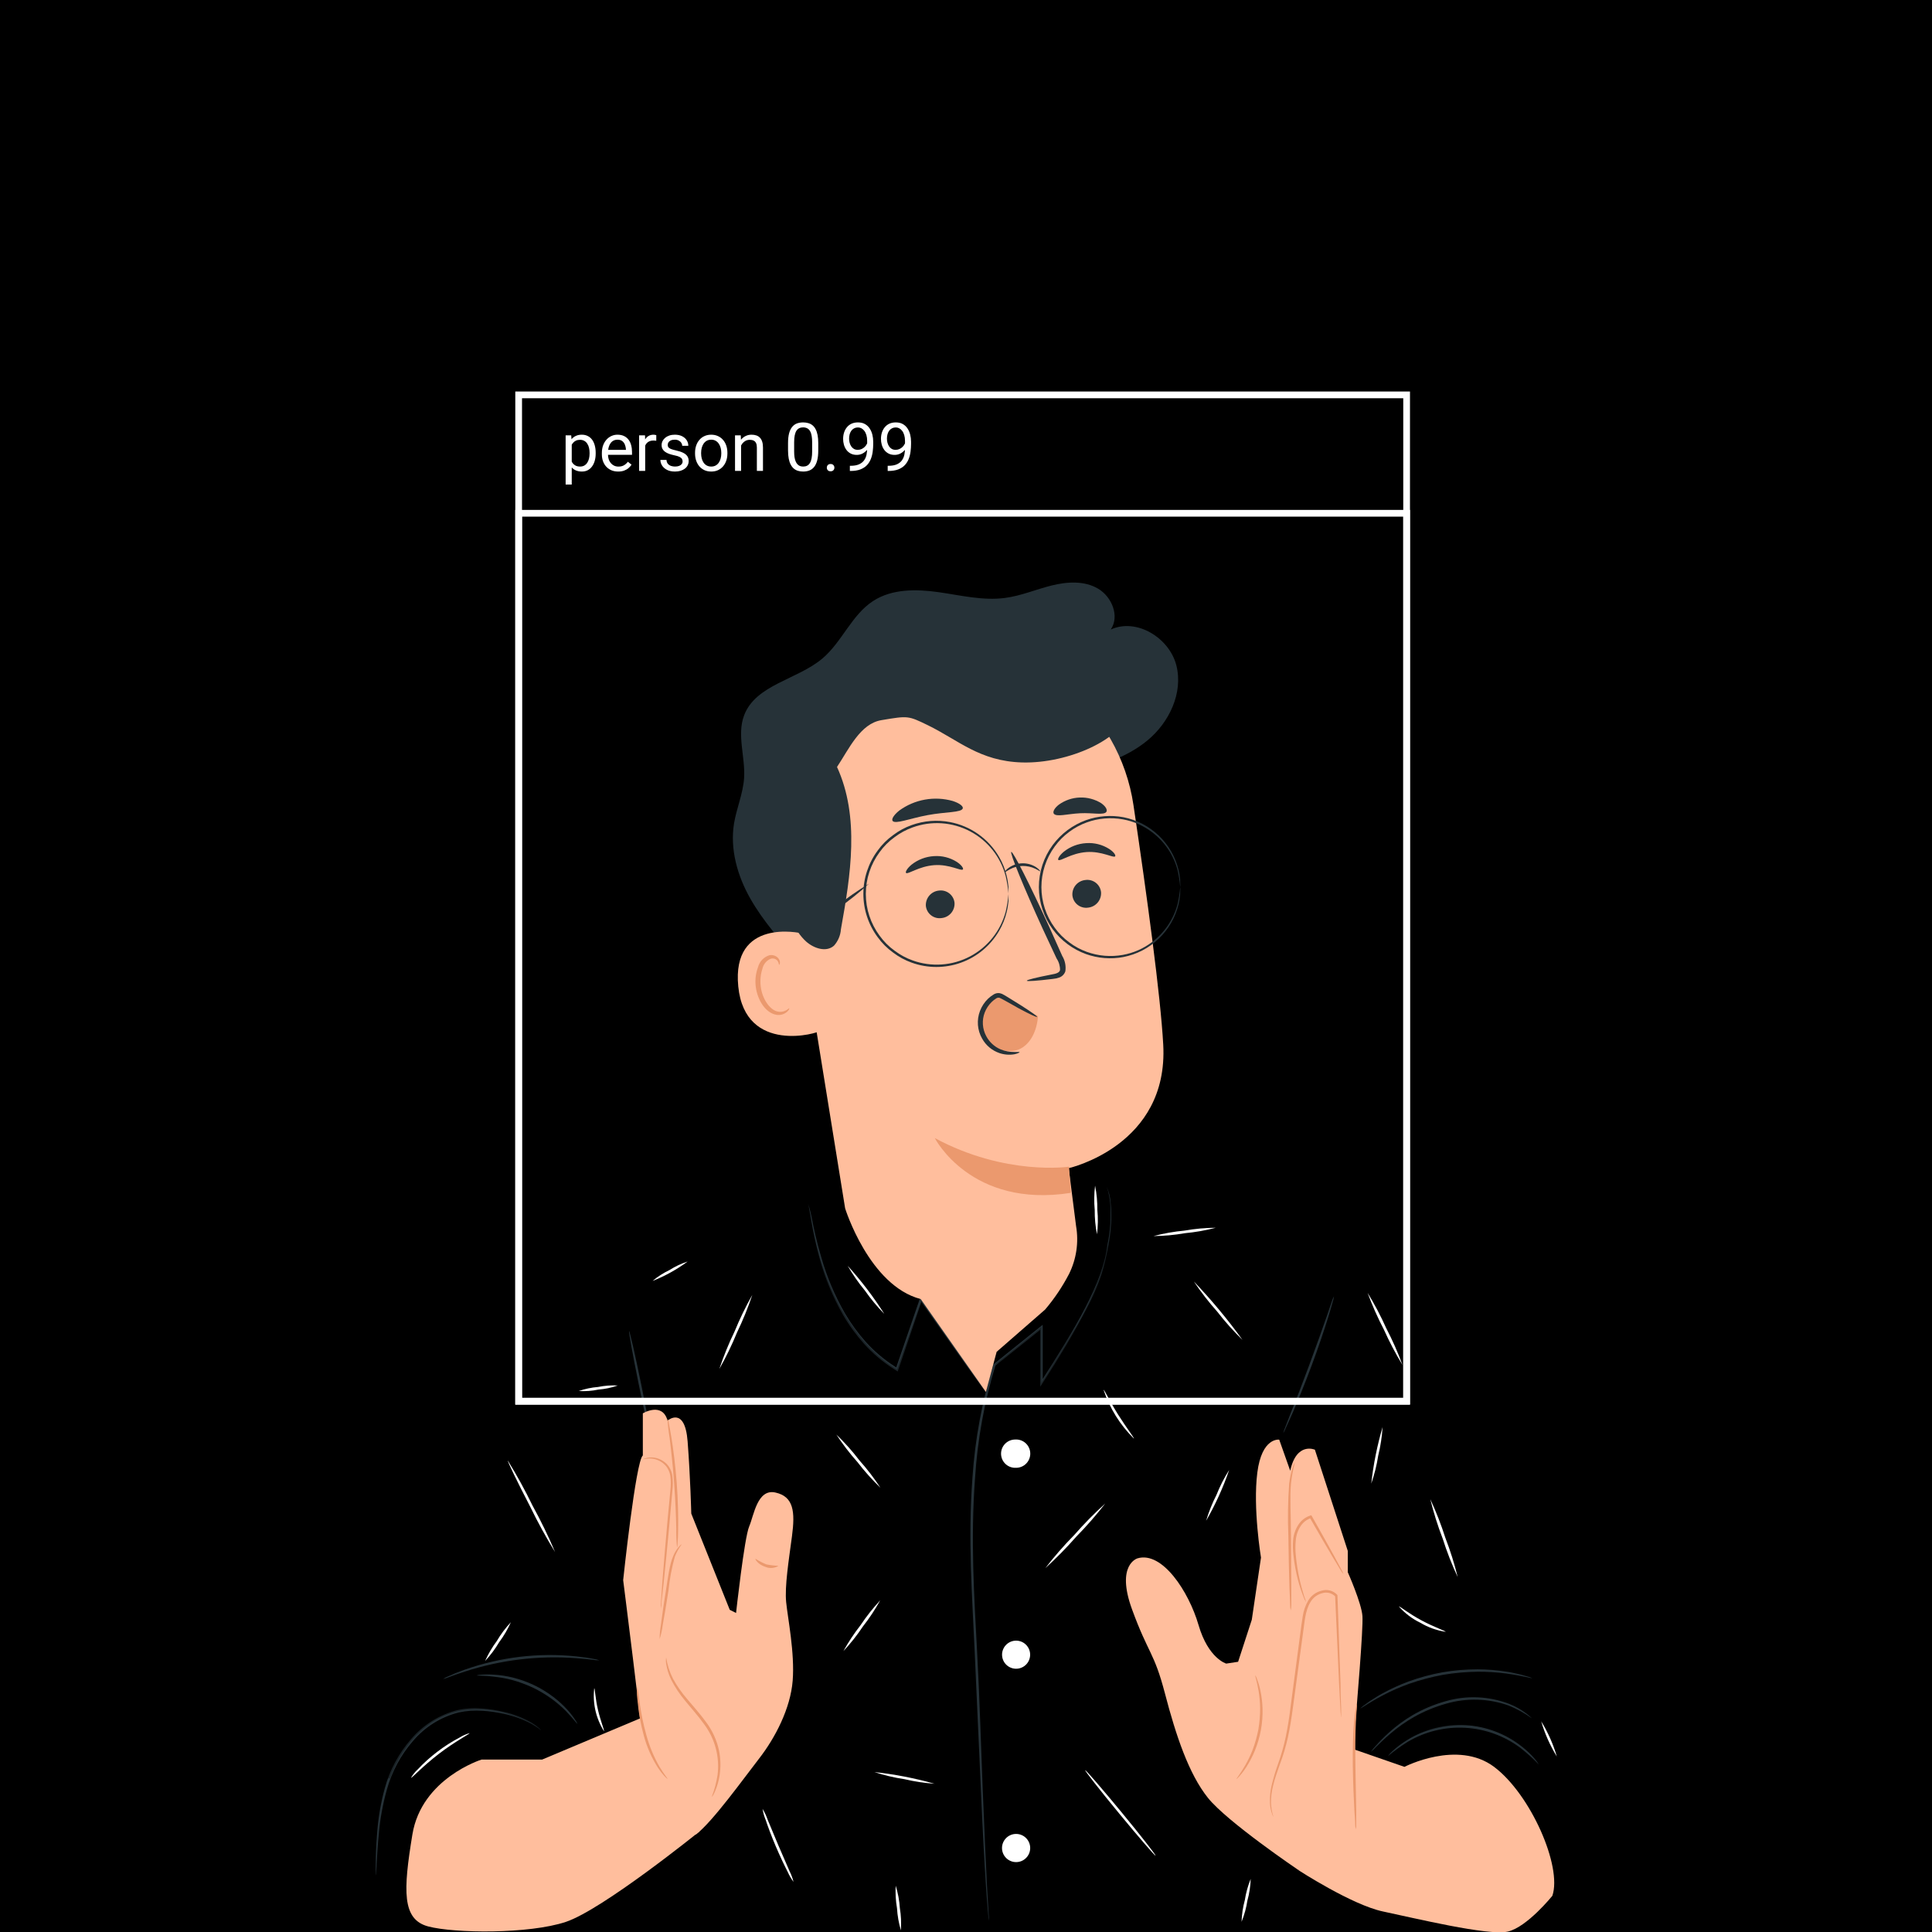 <svg width="1436" height="1436" viewBox="0 0 1436 1436" fill="none" xmlns="http://www.w3.org/2000/svg">
<rect x="0" y="0" width="1436" height="1436" fill="#808080" stroke="none"/>
<g clip-path="url(#clip0_38_105)">
<rect width="1436" height="1436" fill="black"/>
<path d="M996.071 911.615C1012.95 921.211 1027.75 934.059 1039.62 949.415C1051.5 964.771 1060.21 982.33 1065.25 1001.07C1083.26 1065.49 1138.31 1233.22 1138.31 1233.22C1138.31 1233.22 1169.77 1270.24 1173.13 1297.64C1176.48 1325.03 1169.77 1391.35 1159.63 1403.72C1156.7 1407.31 1152.93 1410.13 1148.65 1411.93C1144.38 1413.73 1139.73 1414.46 1135.11 1414.05L1002.67 1401.48L950.483 1052.29L996.071 911.615Z" fill="black"/>
<path d="M558.163 905.539C558.163 905.539 463.447 935.359 439.852 961.079L517.384 1321.75L516.005 1435.59H965.096C965.096 1429.96 969.121 1057.7 969.121 1057.7L996.071 911.615L836.571 883.546L805.111 858.796L627.569 867.816L600.582 894.766L558.163 905.539Z" fill="black"/>
<g opacity="0.3">
<path d="M594.283 1218.46C592.904 1215.41 590.891 1212.09 587.61 1211.42C582.206 1210.3 578.59 1216.67 576.763 1221.89C562.444 1262.78 542.604 1301.52 517.794 1337.04L516.639 1392.43C542.731 1370.4 568.6 1346.8 585.299 1316.94C601.999 1287.09 608.224 1249.63 594.283 1218.46Z" fill="black"/>
</g>
<path d="M439.851 961.079C439.851 961.079 408.652 1003.61 395.717 1031.38C382.783 1059.15 275.393 1292.31 268.982 1316.42C262.57 1340.54 245.871 1416.36 294.888 1433.95H395.792L497.031 1229.2L502.212 991.57L439.851 961.079Z" fill="black"/>
<path d="M402.166 1286.04C402.166 1286.04 399.929 1284.07 395.27 1281.42C388.62 1277.85 381.488 1275.27 374.098 1273.74C369.017 1272.63 363.858 1271.91 358.666 1271.58C352.684 1271.13 346.669 1271.56 340.811 1272.85C327.551 1276.25 315.682 1283.71 306.853 1294.17C297.877 1304.52 291.308 1316.72 287.619 1329.92C284.575 1340.7 282.553 1351.74 281.581 1362.9C280.612 1372.45 280.276 1380.24 279.941 1385.57C279.941 1388.1 279.643 1390.15 279.568 1391.76C279.57 1392.49 279.47 1393.21 279.27 1393.92C279.222 1393.2 279.222 1392.48 279.27 1391.76C279.27 1390.12 279.27 1388.03 279.27 1385.57C279.27 1380.16 279.493 1372.41 280.276 1362.79C281.064 1351.45 282.975 1340.21 285.979 1329.25C289.642 1315.76 296.306 1303.27 305.474 1292.72C314.578 1281.96 326.837 1274.34 340.513 1270.95C346.492 1269.7 352.624 1269.36 358.703 1269.94C363.966 1270.33 369.189 1271.14 374.321 1272.36C381.795 1274.02 388.963 1276.84 395.568 1280.71C397.347 1281.81 399.031 1283.06 400.601 1284.44C401.178 1284.92 401.702 1285.46 402.166 1286.04Z" fill="#263238"/>
<path d="M354.342 1245.26C355.445 1244.94 356.586 1244.77 357.734 1244.74C360.848 1244.5 363.976 1244.5 367.09 1244.74C371.727 1245.01 376.33 1245.7 380.845 1246.79C391.952 1249.48 402.376 1254.46 411.448 1261.4C415.143 1264.22 418.575 1267.36 421.699 1270.8C423.816 1273.13 425.748 1275.62 427.476 1278.25C428.18 1279.17 428.757 1280.17 429.191 1281.24C428.893 1281.46 426.134 1277.51 420.692 1271.84C417.477 1268.62 414.025 1265.64 410.367 1262.93C405.862 1259.65 401.071 1256.78 396.053 1254.36C391.007 1252.01 385.769 1250.09 380.398 1248.62C375.992 1247.48 371.506 1246.69 366.979 1246.23C359.225 1245.23 354.342 1245.64 354.342 1245.26Z" fill="#263238"/>
<path d="M445.516 1234.04C443.955 1234.11 442.392 1234 440.856 1233.71C437.874 1233.34 433.588 1232.89 428.22 1232.48C400.343 1230.4 372.328 1233.76 345.73 1242.36C340.624 1244 336.523 1245.45 333.728 1246.53C332.301 1247.16 330.815 1247.65 329.292 1247.99C330.575 1247.09 331.965 1246.37 333.429 1245.82C336.151 1244.52 340.214 1242.88 345.283 1241.05C371.901 1231.63 400.281 1228.24 428.369 1231.14C433.7 1231.7 438.024 1232.33 440.968 1232.96C442.515 1233.18 444.038 1233.54 445.516 1234.04Z" fill="#263238"/>
<path d="M732.871 1034.81C732.462 1034.45 732.11 1034.04 731.827 1033.58L729.069 1029.85L718.93 1015.84C710.245 1003.54 698.093 986.389 683.817 966.26L685.382 966.037C679.94 981.99 673.939 999.584 667.639 1018.22L667.229 1019.38L666.186 1018.71L664.098 1017.36C655.977 1012.17 648.592 1005.9 642.143 998.727C636.183 992.052 630.925 984.782 626.45 977.033C619.003 963.919 613.206 949.934 609.192 935.396C606.497 925.577 604.32 915.624 602.669 905.576C602.072 902.221 601.625 899.5 601.252 897.45C601.147 896.755 600.985 896.069 600.768 895.4C600.768 894.953 600.507 894.729 600.544 894.692C600.581 894.655 602.073 898.419 603.414 905.464C604.756 912.509 606.881 922.648 610.534 934.912C614.662 949.314 620.533 963.159 628.016 976.138C632.478 983.743 637.685 990.885 643.56 997.459C649.897 1004.46 657.143 1010.58 665.105 1015.65L667.155 1016.99L665.738 1017.51C672.113 998.876 678.151 981.394 683.668 965.328L684.227 963.688L685.233 965.105C699.249 985.42 711.326 1002.72 719.787 1015.09C723.85 1021.13 727.242 1025.94 729.516 1029.44L732.014 1033.17C732.356 1033.68 732.644 1034.23 732.871 1034.81Z" fill="#263238"/>
<g opacity="0.3">
<path d="M849.729 1206.98C845.708 1249.04 854.824 1291.31 875.821 1327.98C896.695 1364.28 927.336 1396.68 965.468 1414.05C966.698 1377.03 964.909 1333.42 966.139 1296.41L849.729 1206.98Z" fill="black"/>
</g>
<path d="M845.517 1158.26C845.517 1158.26 829.19 1162.77 841.416 1196.21C853.643 1229.65 857.743 1227.6 865.906 1258.83C874.07 1290.07 883.575 1318.47 897.814 1336.29C912.053 1354.11 965.095 1389.97 965.095 1389.97L1012.66 1345.24C1012.66 1345.24 1004.83 1311.69 1006.69 1289.1C1008.56 1266.51 1013.33 1210.82 1012.66 1201.17C1011.99 1191.51 1001.77 1168.55 1001.77 1168.55V1152.75L977.322 1077.53C977.322 1077.53 963.716 1071.41 958.982 1093.14L950.819 1070.07C950.819 1070.07 937.922 1068.02 934.53 1094.52C931.138 1121.03 937.251 1157.7 937.251 1157.7L930.43 1203.89L920.253 1235.16L911.419 1236.5C911.419 1236.5 898.112 1232.78 890.843 1207.84C883.575 1182.9 863.856 1152.82 845.517 1158.26Z" fill="#FFBE9D"/>
<path d="M996.854 1276.58C996.854 1276.58 996.854 1276.02 996.631 1274.9C996.407 1273.78 996.407 1271.95 996.295 1269.9C996.034 1265.36 995.699 1259.06 995.289 1251.27C994.543 1235.05 993.537 1212.46 992.344 1186.11L992.531 1186.67C991.313 1185.41 989.773 1184.5 988.077 1184.05C986.381 1183.61 984.595 1183.64 982.914 1184.13C981.09 1184.58 979.373 1185.38 977.862 1186.49C976.352 1187.6 975.079 1189.01 974.117 1190.62C969.942 1197.29 969.718 1206.01 968.413 1214.4C965.841 1233.45 963.381 1251.68 961.145 1268.11C960.027 1276.39 958.834 1284.22 957.231 1291.49C955.722 1298.23 953.741 1304.85 951.304 1311.32C949.217 1317.24 947.353 1322.5 946.198 1327.46C945.167 1331.54 944.653 1335.73 944.669 1339.94C944.801 1343.57 945.428 1347.15 946.533 1350.6C946.086 1349.77 945.712 1348.9 945.415 1347.99C944.53 1345.41 944.028 1342.71 943.924 1339.98C943.746 1335.66 944.16 1331.33 945.154 1327.12C946.461 1321.59 948.091 1316.14 950.037 1310.79C952.341 1304.35 954.209 1297.77 955.628 1291.08C957.156 1283.88 958.312 1276.17 959.356 1267.82C961.518 1251.27 963.94 1233.15 966.475 1214.07C967.072 1209.85 967.519 1205.64 968.264 1201.47C968.875 1197.25 970.293 1193.18 972.439 1189.5C973.549 1187.69 975.006 1186.12 976.727 1184.88C978.449 1183.64 980.399 1182.75 982.466 1182.27C984.475 1181.67 986.614 1181.64 988.637 1182.19C990.661 1182.75 992.488 1183.86 993.91 1185.4L994.096 1185.66V1185.96C995.028 1212.31 995.811 1234.9 996.37 1251.15C996.37 1259.02 996.705 1265.32 996.854 1269.79C996.854 1271.84 996.854 1273.52 996.854 1274.79C996.918 1275.38 996.918 1275.98 996.854 1276.58Z" fill="#EB996E"/>
<path d="M970.761 1190.84C969.914 1189.52 969.237 1188.09 968.748 1186.59C967.191 1182.62 965.86 1178.56 964.76 1174.44C963.161 1168.32 962.027 1162.09 961.368 1155.8C960.908 1152.09 960.833 1148.35 961.144 1144.62C961.49 1140.46 962.902 1136.45 965.244 1132.99C967.335 1129.89 970.407 1127.58 973.967 1126.43L974.675 1126.25L975.048 1126.88C981.944 1139.03 987.945 1149.77 992.12 1157.48L997.003 1166.61C997.671 1167.68 998.198 1168.84 998.568 1170.04C997.735 1169.1 997.01 1168.06 996.407 1166.95L991.039 1158.12C986.566 1150.66 980.341 1139.96 973.408 1127.85L974.489 1128.3C971.37 1129.34 968.684 1131.38 966.847 1134.11C964.701 1137.31 963.417 1141.01 963.12 1144.85C962.746 1148.49 962.746 1152.16 963.12 1155.8C963.681 1162.08 964.665 1168.3 966.065 1174.44C967.257 1179.66 968.562 1183.84 969.419 1186.71C970.003 1188.04 970.452 1189.42 970.761 1190.84Z" fill="#EB996E"/>
<path d="M959.354 1196.96C959.023 1195.53 958.872 1194.06 958.907 1192.59C958.907 1189.39 958.609 1185.44 958.423 1180.78C958.124 1170.79 957.789 1157 957.603 1141.75C957.046 1128.72 957.245 1115.66 958.199 1102.65C958.666 1098.7 959.514 1094.8 960.734 1091.02C961.095 1089.59 961.687 1088.23 962.486 1086.99C961.117 1092.18 960.133 1097.46 959.541 1102.8C958.609 1112.68 959.541 1126.47 959.541 1141.71C959.541 1156.96 959.839 1170.75 959.802 1180.74C959.802 1185.44 959.802 1189.39 959.802 1192.59C959.813 1194.06 959.663 1195.52 959.354 1196.96Z" fill="#EB996E"/>
<path d="M919.136 1322.24C918.875 1322.01 921.857 1318.51 925.51 1312.13C927.651 1308.42 929.508 1304.54 931.064 1300.54C932.893 1295.62 934.314 1290.56 935.313 1285.41C936.184 1280.24 936.62 1275 936.618 1269.75C936.561 1265.47 936.187 1261.2 935.499 1256.97C934.269 1249.7 932.704 1245.38 933.039 1245.26C933.627 1246.17 934.079 1247.17 934.381 1248.21C935.433 1250.97 936.256 1253.81 936.841 1256.71C937.754 1260.99 938.278 1265.34 938.407 1269.72C938.734 1280.5 936.791 1291.23 932.704 1301.21C931.057 1305.26 929.048 1309.15 926.702 1312.84C925.149 1315.34 923.391 1317.71 921.447 1319.93C920.067 1321.49 919.247 1322.31 919.136 1322.24Z" fill="#EB996E"/>
<path d="M1002.63 1298.94L1043.89 1313.25C1043.89 1313.25 1083.33 1292.87 1110.51 1313.25C1137.68 1333.64 1161.27 1387.36 1153.82 1409.09C1153.82 1409.09 1135.18 1432.27 1120.79 1435.67C1106.4 1439.06 1051.05 1425.6 1027.98 1420.76C1004.9 1415.91 965.095 1390.04 965.095 1390.04L1002.63 1298.94Z" fill="#FFBE9D"/>
<path d="M1007.7 1359.66C1007.41 1358.44 1007.26 1357.19 1007.25 1355.93C1007.25 1353.14 1006.92 1349.82 1006.69 1345.95C1006.25 1337.52 1005.69 1325.89 1005.5 1312.99C1005.32 1300.1 1005.69 1288.43 1006.43 1280.01C1006.81 1275.79 1007.29 1272.55 1007.7 1270.05C1007.79 1268.77 1008.08 1267.52 1008.56 1266.33C1008.86 1266.33 1008.22 1271.54 1007.81 1279.97C1007.4 1288.39 1007.25 1299.98 1007.44 1312.84C1007.63 1325.7 1007.89 1336.81 1008.04 1345.76C1008.04 1349.97 1008.04 1353.4 1008.04 1355.75C1008.14 1357.06 1008.02 1358.38 1007.7 1359.66Z" fill="#EB996E"/>
<path d="M1143.79 1311.54C1139.52 1307.1 1134.93 1302.96 1130.08 1299.16C1118.14 1290.23 1103.83 1285.03 1088.95 1284.22C1074.06 1283.4 1059.27 1287.01 1046.43 1294.58C1041.22 1297.83 1036.24 1301.43 1031.52 1305.35C1032.51 1303.98 1033.64 1302.73 1034.91 1301.62C1038.27 1298.51 1041.93 1295.74 1045.83 1293.35C1058.8 1285.27 1073.94 1281.4 1089.19 1282.24C1104.44 1283.09 1119.06 1288.62 1131.05 1298.08C1134.67 1300.87 1137.99 1304.03 1140.96 1307.51C1142.06 1308.74 1143.01 1310.09 1143.79 1311.54Z" fill="#263238"/>
<path d="M1138.5 1277.14C1133.17 1273.31 1127.4 1270.13 1121.32 1267.67C1106.36 1262.36 1090.12 1261.88 1074.87 1266.29C1066.49 1268.64 1058.41 1272 1050.83 1276.28C1044.66 1279.83 1038.83 1283.94 1033.42 1288.58C1028.8 1292.53 1025.26 1296.03 1022.84 1298.38C1021.65 1299.74 1020.34 1300.99 1018.92 1302.11C1019.89 1300.61 1021.02 1299.21 1022.28 1297.94C1025.5 1294.3 1028.92 1290.86 1032.53 1287.61C1037.88 1282.77 1043.72 1278.49 1049.93 1274.82C1057.6 1270.35 1065.8 1266.88 1074.35 1264.5C1089.97 1259.94 1106.65 1260.63 1121.84 1266.48C1126.37 1268.29 1130.65 1270.69 1134.55 1273.63C1135.93 1274.64 1136.86 1275.61 1137.57 1276.2C1138.28 1276.8 1138.5 1277.1 1138.5 1277.14Z" fill="#263238"/>
<path d="M1138.84 1247.31C1138.84 1247.69 1131.38 1245.49 1119.53 1243.88C1112.52 1242.94 1105.46 1242.5 1098.39 1242.54C1089.73 1242.64 1081.1 1243.41 1072.56 1244.85C1064.04 1246.42 1055.65 1248.64 1047.47 1251.49C1040.81 1253.86 1034.32 1256.7 1028.05 1259.99C1017.36 1265.58 1011.32 1270.13 1011.09 1269.79C1012.36 1268.56 1013.75 1267.46 1015.23 1266.51C1016.85 1265.23 1018.56 1264.06 1020.34 1263.01C1022.39 1261.7 1024.7 1260.17 1027.38 1258.76C1033.65 1255.29 1040.16 1252.3 1046.88 1249.81C1055.12 1246.81 1063.6 1244.51 1072.22 1242.95C1080.85 1241.49 1089.57 1240.76 1098.32 1240.75C1105.47 1240.79 1112.61 1241.37 1119.68 1242.51C1122.7 1242.88 1125.38 1243.59 1127.73 1244.07C1129.77 1244.48 1131.78 1245.01 1133.77 1245.64C1135.5 1246.05 1137.2 1246.61 1138.84 1247.31Z" fill="#263238"/>
<path d="M822.628 882.317C824.174 885.788 825.131 889.491 825.461 893.276C826.574 903.967 826.046 914.764 823.896 925.295C822.588 932.854 820.808 940.324 818.565 947.66C815.627 956.197 812.012 964.486 807.756 972.448C798.847 989.595 787.664 1008.27 774.693 1028.36L773.202 1030.71V1027.91C773.202 1014.72 773.202 1000.89 773.202 986.538L774.655 987.247L739.654 1015.17L739.952 1014.72C731.649 1041.93 726.546 1070.01 724.744 1098.4C721.315 1143.77 724.073 1187.15 726.198 1226.52C728.322 1265.88 729.254 1301.4 730.484 1331.22C731.714 1361.04 732.721 1385.12 733.615 1401.78C734.137 1410.06 734.51 1416.47 734.771 1420.94C734.771 1423.07 735.032 1424.67 735.106 1425.94C735.181 1427.21 735.106 1427.65 735.106 1427.65C735.106 1427.65 735.106 1427.09 734.845 1425.98C734.584 1424.86 734.547 1423.11 734.324 1420.98C733.914 1416.62 733.392 1410.17 732.833 1401.82C731.714 1385.2 730.41 1361.08 729.105 1331.26C727.8 1301.44 726.198 1265.99 724.408 1226.59C722.619 1187.19 719.376 1143.77 722.806 1098.25C724.69 1069.69 729.933 1041.45 738.424 1014.12V1013.86H738.648L773.537 985.868L774.991 984.675V986.538C774.991 1000.89 774.991 1014.72 774.991 1027.91L773.463 1027.43C799.071 987.731 819.907 953.214 823.113 925.295C825.327 914.864 826.005 904.165 825.126 893.537C824.821 890.745 824.311 887.979 823.598 885.262C822.852 883.249 822.628 882.317 822.628 882.317Z" fill="#263238"/>
<path d="M755.758 1363.13H754.566C751.851 1363.3 749.311 1364.52 747.483 1366.54C745.654 1368.55 744.68 1371.2 744.768 1373.92C744.855 1376.63 745.996 1379.21 747.95 1381.1C749.904 1383 752.517 1384.05 755.237 1384.05C757.956 1384.05 760.57 1383 762.523 1381.1C764.477 1379.21 765.618 1376.63 765.706 1373.92C765.793 1371.2 764.819 1368.55 762.99 1366.54C761.162 1364.52 758.622 1363.3 755.907 1363.13H755.758Z" fill="white"/>
<path d="M755.759 1219.47H754.566C751.862 1219.64 749.331 1220.86 747.509 1222.87C745.688 1224.88 744.718 1227.51 744.805 1230.22C744.892 1232.93 746.03 1235.5 747.976 1237.38C749.923 1239.27 752.527 1240.32 755.237 1240.32C757.947 1240.32 760.551 1239.27 762.497 1237.38C764.444 1235.5 765.581 1232.93 765.669 1230.22C765.756 1227.51 764.786 1224.88 762.964 1222.87C761.143 1220.86 758.612 1219.64 755.908 1219.47H755.759Z" fill="white"/>
<path d="M754.565 1090.95C757.348 1091.13 760.09 1090.2 762.187 1088.36C764.284 1086.52 765.565 1083.92 765.748 1081.14C765.931 1078.36 765.001 1075.62 763.162 1073.52C761.324 1071.42 758.727 1070.14 755.944 1069.96H754.565C751.777 1069.96 749.104 1071.07 747.132 1073.04C745.161 1075.01 744.054 1077.68 744.054 1080.47C744.054 1083.26 745.161 1085.93 747.132 1087.9C749.104 1089.88 751.777 1090.98 754.565 1090.98V1090.95Z" fill="white"/>
<path d="M593.424 713.982C580.378 699.482 567.332 684.87 557.677 667.872C548.023 650.875 542.469 631.007 545.6 611.959C547.464 600.777 552.235 589.967 553.055 578.412C554.099 562.756 547.539 546.392 553.055 531.743C561.703 508.782 592.604 505.241 611.316 489.399C625.891 477.061 632.973 457.044 649.001 446.681C663.017 437.586 681.021 437.81 697.459 440.121C713.897 442.432 730.597 446.644 747.147 444.408C758.926 442.842 770.034 438.071 781.552 435.201C793.07 432.331 806.004 431.473 816.255 437.586C826.506 443.699 832.321 458.125 825.574 467.928C844.733 459.094 869.074 474.041 874.33 494.468C879.586 514.895 869.074 536.999 852.822 550.381C836.57 563.763 815.547 570.137 794.859 574.051C736.188 585.233 672.485 578.859 621.902 547.101" fill="#263238"/>
<path d="M799.817 911.279C796.947 888.914 794.599 870.537 794.45 868.226C794.45 868.226 868.702 851.527 864.601 776.455C862.626 740.149 852.487 665.748 842.497 598.541C837.364 563.701 819.289 532.075 791.876 509.968C764.463 487.861 729.726 476.896 694.59 479.26L687.135 479.707C609.416 489.511 574.265 561.004 586.193 638.462L628.165 898.158C628.165 898.158 646.057 955.599 684.339 965.552L732.797 1034.59L740.773 1004.77L776.781 973.379C783.681 965.265 789.646 956.4 794.562 946.951C800.059 935.921 801.9 923.426 799.817 911.279Z" fill="#FFBE9D"/>
<path d="M794.487 867.183C794.487 867.183 747.334 874.191 694.813 845.899C694.813 845.899 721.576 898.345 795.978 886.603L794.487 867.183Z" fill="#EB996E"/>
<path d="M818.379 663.101C818.589 665.895 817.701 668.66 815.906 670.81C814.111 672.96 811.548 674.327 808.762 674.619C807.406 674.818 806.024 674.743 804.697 674.398C803.37 674.053 802.126 673.446 801.038 672.612C799.951 671.778 799.041 670.734 798.364 669.542C797.687 668.35 797.255 667.035 797.095 665.673C796.846 662.858 797.722 660.058 799.531 657.886C801.34 655.714 803.935 654.346 806.75 654.081C808.109 653.888 809.493 653.97 810.819 654.322C812.146 654.674 813.389 655.289 814.473 656.13C815.558 656.971 816.463 658.022 817.134 659.219C817.805 660.417 818.228 661.737 818.379 663.101Z" fill="#263238"/>
<path d="M828.855 636.486C827.625 637.977 819.089 632.497 807.571 633.317C796.053 634.138 788.113 640.437 786.622 639.17C785.989 638.611 787.182 636.001 790.685 633.057C795.433 629.261 801.242 627.034 807.31 626.682C813.313 626.247 819.297 627.749 824.382 630.969C828.11 633.355 829.452 635.815 828.855 636.486Z" fill="#263238"/>
<path d="M709.463 670.891C709.681 673.683 708.796 676.448 706.998 678.595C705.2 680.741 702.633 682.097 699.846 682.372C698.492 682.576 697.11 682.506 695.784 682.165C694.457 681.825 693.213 681.221 692.124 680.39C691.036 679.559 690.126 678.517 689.448 677.327C688.77 676.137 688.338 674.823 688.179 673.463C687.969 670.675 688.851 667.915 690.639 665.766C692.426 663.617 694.979 662.247 697.759 661.945C699.117 661.746 700.501 661.821 701.83 662.165C703.159 662.51 704.406 663.117 705.497 663.951C706.587 664.784 707.5 665.828 708.181 667.02C708.863 668.212 709.298 669.528 709.463 670.891Z" fill="#263238"/>
<path d="M715.688 646.216C714.42 647.707 705.922 642.228 694.404 643.048C682.886 643.868 674.797 650.167 673.455 648.825C672.784 648.266 673.977 645.657 677.481 642.712C682.246 638.922 688.065 636.696 694.143 636.338C700.133 635.908 706.104 637.41 711.177 640.625C714.905 643.085 716.284 645.545 715.688 646.216Z" fill="#263238"/>
<path d="M763.213 728.93C763.213 728.259 770.221 726.544 781.851 724.27C784.758 723.786 787.516 723.003 787.889 720.99C787.926 717.925 787.029 714.922 785.317 712.379L775.104 690.536C760.902 659.449 750.39 633.766 751.658 633.207C752.925 632.648 765.45 657.399 779.689 688.523L789.529 710.516C791.615 713.942 792.432 717.992 791.84 721.959C791.479 723.022 790.883 723.99 790.095 724.791C789.308 725.591 788.35 726.203 787.293 726.581C785.691 727.137 784.025 727.488 782.335 727.625C770.556 729.041 763.325 729.563 763.213 728.93Z" fill="#263238"/>
<path d="M715.612 600.813C714.68 604.056 703.088 603.311 689.52 605.846C675.951 608.38 665.402 612.816 663.427 610.132C662.532 608.828 664.247 605.771 668.459 602.416C674.101 598.322 680.597 595.558 687.459 594.331C694.321 593.105 701.372 593.448 708.083 595.334C713.338 597.011 716.022 599.322 715.612 600.813Z" fill="#263238"/>
<path d="M822.368 603.386C820.542 606.144 812.416 603.982 802.836 604.467C793.257 604.951 785.317 607.412 783.267 604.802C782.372 603.535 783.491 600.814 786.994 598.093C791.548 594.817 796.968 592.963 802.574 592.764C808.179 592.565 813.718 594.03 818.492 596.975C821.921 599.435 823.189 601.895 822.368 603.386Z" fill="#263238"/>
<path d="M596.22 693.815C594.915 693.368 543.662 682.036 548.731 733.215C553.801 784.394 609.192 767.694 609.192 766.241C609.192 764.787 596.22 693.815 596.22 693.815Z" fill="#FFBE9D"/>
<path d="M586.529 749.43C586.268 749.43 585.709 750.138 584.255 750.958C582.235 752.086 579.854 752.38 577.62 751.778C571.992 750.324 566.438 742.198 565.431 733.14C564.875 728.767 565.295 724.323 566.661 720.131C566.995 718.495 567.719 716.964 568.77 715.666C569.821 714.368 571.169 713.343 572.7 712.676C573.701 712.307 574.8 712.298 575.807 712.652C576.814 713.006 577.667 713.7 578.217 714.615C579.037 715.994 578.813 717.038 579.074 717.075C579.335 717.112 580.08 716.143 579.484 714.056C579.064 712.813 578.237 711.749 577.136 711.036C576.377 710.527 575.526 710.173 574.631 709.994C573.735 709.815 572.813 709.814 571.917 709.993C569.861 710.623 568.001 711.769 566.513 713.322C565.026 714.875 563.96 716.783 563.418 718.864C561.671 723.511 561.095 728.516 561.741 733.439C563.083 743.727 569.196 752.859 576.912 754.238C578.33 754.508 579.791 754.453 581.185 754.079C582.579 753.705 583.871 753.02 584.963 752.076C586.566 750.66 586.827 749.504 586.529 749.43Z" fill="#EB996E"/>
<path d="M838.732 528.65C835.228 549.039 794.001 567.714 759.634 566.708C728.062 565.776 712.443 550.12 689.519 538.975C674.982 531.93 674.982 531.93 655.263 535.247C639.347 537.819 631.072 556.643 622.126 570.062C639.161 607.337 632.265 650.428 625.033 690.685C624.722 695.225 622.897 699.529 619.852 702.911C614.112 707.98 604.942 704.961 599.127 699.78C590.069 691.467 585.932 679.167 582.987 667.239C575.764 640.109 574.041 611.809 577.917 584.003C581.836 556.062 593.863 529.883 612.509 508.707C636.894 483.011 670.305 467.789 705.697 466.251C740.911 464.989 775.629 474.849 804.923 494.431C818.491 503.34 831.016 514.336 838.843 528.612" fill="#263238"/>
<path d="M770.78 754.723L744.687 742.572C743.257 741.726 741.613 741.311 739.953 741.379C738.118 741.792 736.507 742.884 735.443 744.436C732.385 748.096 730.477 752.58 729.96 757.322C729.442 762.064 730.338 766.853 732.535 771.087C734.924 775.212 738.68 778.371 743.152 780.019C747.624 781.666 752.532 781.697 757.025 780.108C766.269 776.38 770.743 765.533 771.488 755.543L770.78 754.723Z" fill="#EB996E"/>
<path d="M757.846 782.046C757.846 782.27 756.616 783.015 754.118 783.574C750.381 784.245 746.535 783.963 742.936 782.754C737.432 780.901 732.819 777.059 730.001 771.982C728.218 768.888 727.149 765.435 726.872 761.875C726.594 758.315 727.116 754.738 728.398 751.406C729.71 747.952 731.772 744.833 734.437 742.274C735.73 741.05 737.155 739.975 738.686 739.068C739.604 738.521 740.639 738.202 741.706 738.136C742.741 738.094 743.773 738.285 744.725 738.695C746.117 739.397 747.473 740.168 748.788 741.006L752.329 743.205L758.703 747.157C766.419 752.077 771.078 755.357 770.817 755.804C770.557 756.252 765.413 753.866 757.324 749.542L750.726 745.815L746.999 743.764C745.731 743.131 744.389 742.273 743.271 741.826C742.812 741.606 742.301 741.517 741.794 741.57C741.287 741.623 740.805 741.815 740.401 742.124C739.163 742.905 738.013 743.818 736.972 744.846C734.759 747.048 733.032 749.689 731.902 752.599C730.821 755.422 730.361 758.445 730.554 761.462C730.747 764.479 731.588 767.419 733.02 770.081C735.344 774.542 739.155 778.05 743.793 779.996C747.002 781.288 750.435 781.934 753.895 781.897C756.355 782.009 757.734 781.785 757.846 782.046Z" fill="#263238"/>
<path d="M749.608 664.405C749.237 660.037 748.552 655.702 747.557 651.433C745.711 644.296 742.393 637.623 737.815 631.845C733.237 626.066 727.5 621.309 720.974 617.88C714.449 614.45 707.277 612.423 699.922 611.93C692.566 611.437 685.188 612.488 678.263 615.015C673.489 616.728 669.003 619.154 664.956 622.209C660.641 625.299 656.863 629.077 653.773 633.392C647.13 642.374 643.544 653.251 643.544 664.424C643.544 675.596 647.13 686.473 653.773 695.455C656.863 699.77 660.641 703.548 664.956 706.638C669.003 709.694 673.489 712.119 678.263 713.832C685.19 716.336 692.562 717.368 699.91 716.864C707.259 716.36 714.421 714.33 720.941 710.903C727.461 707.477 733.195 702.729 737.778 696.963C742.36 691.197 745.691 684.539 747.557 677.414C748.547 673.157 749.232 668.834 749.608 664.479C749.65 664.764 749.65 665.053 749.608 665.337C749.608 666.008 749.608 666.865 749.608 667.871C749.641 669.257 749.541 670.643 749.309 672.009C749.101 673.894 748.765 675.762 748.303 677.6C747.122 682.675 745.174 687.539 742.525 692.026C736.158 702.908 726.18 711.215 714.325 715.505C702.469 719.795 689.485 719.797 677.629 715.509C672.69 713.743 668.051 711.228 663.875 708.054C659.425 704.866 655.522 700.976 652.319 696.536C645.434 687.231 641.718 675.962 641.718 664.386C641.718 652.811 645.434 641.541 652.319 632.236C655.499 627.79 659.391 623.898 663.837 620.718C668.014 617.544 672.653 615.03 677.592 613.263C686.726 609.983 696.573 609.211 706.107 611.027C713.655 612.471 720.807 615.513 727.082 619.949C733.357 624.385 738.61 630.113 742.488 636.747C745.137 641.233 747.085 646.098 748.266 651.172C748.728 653.011 749.064 654.879 749.272 656.764C749.503 658.13 749.603 659.516 749.57 660.901C749.57 661.907 749.57 662.765 749.57 663.436C749.631 663.755 749.644 664.082 749.608 664.405Z" fill="#263238"/>
<path d="M877.237 659.374C876.872 655.121 876.212 650.899 875.262 646.737C872.274 635.464 865.578 625.524 856.252 618.52C849.897 613.688 842.488 610.43 834.632 609.015C825.619 607.36 816.327 608.146 807.719 611.289C803.089 612.964 798.73 615.313 794.785 618.259C790.633 621.299 786.986 624.971 783.975 629.144C777.532 637.906 774.057 648.498 774.057 659.374C774.057 670.25 777.532 680.842 783.975 689.604C786.977 693.773 790.626 697.435 794.785 700.451C798.72 703.423 803.081 705.785 807.719 707.459C816.331 710.584 825.618 711.369 834.632 709.732C842.488 708.317 849.897 705.06 856.252 700.227C865.578 693.224 872.274 683.284 875.262 672.01C876.212 667.849 876.872 663.627 877.237 659.374C877.327 660.478 877.327 661.587 877.237 662.691C877.251 664.052 877.151 665.411 876.939 666.754C876.741 668.588 876.417 670.407 875.97 672.196C873.595 681.959 868.47 690.835 861.202 697.772C853.935 704.71 844.83 709.417 834.967 711.335C825.668 713.091 816.068 712.332 807.16 709.136C797.309 705.547 788.728 699.144 782.484 690.722C775.777 681.647 772.157 670.659 772.157 659.374C772.157 648.089 775.777 637.101 782.484 628.025C788.728 619.603 797.309 613.2 807.16 609.611C816.068 606.416 825.668 605.657 834.967 607.412C844.83 609.331 853.935 614.038 861.202 620.975C868.47 627.912 873.595 636.789 875.97 646.551C876.417 648.341 876.741 650.159 876.939 651.993C877.151 653.337 877.251 654.696 877.237 656.056C877.327 657.16 877.327 658.27 877.237 659.374Z" fill="#263238"/>
<path d="M773.203 647.594C772.979 647.78 771.749 646.774 769.476 645.693C766.544 644.297 763.329 643.596 760.082 643.643C756.843 643.689 753.661 644.507 750.801 646.029C748.564 647.184 747.371 648.265 747.073 648.041C746.775 647.818 747.744 646.401 749.981 644.836C752.926 642.829 756.394 641.729 759.957 641.669C763.521 641.609 767.024 642.594 770.035 644.5C772.308 645.991 773.203 647.445 773.203 647.594Z" fill="#263238"/>
<path d="M645.908 656.802C638.532 663.502 630.738 669.727 622.574 675.44C614.764 681.65 606.572 687.364 598.047 692.549C605.415 685.824 613.223 679.598 621.418 673.911C629.205 667.687 637.385 661.972 645.908 656.802Z" fill="#263238"/>
<g opacity="0.3">
<path d="M601.737 899.389C596.555 949.971 615.789 1003.39 656.382 1034.03C659.55 1036.45 663.539 1038.84 667.304 1037.46C669.814 1036.24 671.819 1034.18 672.969 1031.64C684.337 1012 688.602 989.047 685.047 966.633C678.635 983.556 673.118 1000.18 666.633 1017.85C631.333 996.379 609.192 950.754 601.737 899.389Z" fill="black"/>
</g>
<path opacity="0.3" d="M739.17 1014.42L768.991 1003.53L773.911 1053.89C773.911 1053.89 806.042 995.334 819.349 968.645C832.657 941.956 825.798 894.766 825.798 894.766C825.798 894.766 830.532 935.769 798.363 988.215L774.06 1027.73V986.351L739.17 1014.42Z" fill="black"/>
<g opacity="0.3">
<path d="M392.997 1270.35C379.403 1264.58 364.468 1262.7 349.869 1264.95C334.313 1266.22 319.43 1271.85 306.929 1281.2C294.851 1290.93 286.688 1306.28 288.291 1321.72L289.782 1321.9C300.182 1293.8 320.832 1273.44 347.484 1270.87C374.136 1268.3 400.116 1280.23 418.307 1299.8C416.331 1285.19 406.118 1276.58 392.997 1270.35Z" fill="black"/>
</g>
<g opacity="0.3">
<path d="M1145.73 1298.94C1135.4 1288.34 1121.9 1281.39 1107.26 1279.15C1094.52 1277.02 1081.46 1277.77 1069.04 1281.37C1056.63 1284.96 1045.18 1291.3 1035.55 1299.91L1041.21 1295.29C1055.63 1286.61 1072.17 1282.12 1089 1282.32C1105.88 1282.61 1122.08 1289.08 1134.51 1300.51C1145.69 1311.09 1152.37 1325.44 1158.74 1339.42C1159.77 1332.13 1159.14 1324.7 1156.89 1317.69C1154.63 1310.68 1150.82 1304.27 1145.73 1298.94Z" fill="black"/>
</g>
<path d="M953.801 1065.22C954.104 1063.83 954.554 1062.47 955.143 1061.16C956.299 1058.22 957.715 1054.6 959.355 1050.31C963.083 1041.18 967.929 1028.58 973.147 1014.53C978.366 1000.48 982.876 987.692 986.119 978.448L989.846 967.452C990.246 966.079 990.796 964.754 991.486 963.501C991.371 964.929 991.057 966.334 990.555 967.676C989.846 970.36 988.728 974.162 987.274 978.858C984.367 988.252 980.043 1001.22 974.824 1015.2C969.606 1029.18 964.425 1041.85 960.473 1050.84C958.535 1055.35 956.746 1058.96 955.665 1061.46C955.201 1062.79 954.575 1064.05 953.801 1065.22Z" fill="#263238"/>
<path d="M483.873 1068.88C483.351 1068.88 479.288 1051.25 474.815 1029.26C470.342 1007.26 467.137 989.557 467.547 989.259C467.957 988.961 472.094 1006.89 476.567 1028.88C481.04 1050.87 484.395 1068.77 483.873 1068.88Z" fill="#263238"/>
<path d="M476.828 1290.63C478.021 1291.22 463.185 1174.48 463.185 1174.48C463.185 1174.48 472.541 1085.88 477.797 1081.78V1050.5C477.797 1050.5 492.297 1041.74 496.174 1055.91C496.174 1055.91 509.034 1044.72 511.084 1071.3C513.134 1097.88 513.805 1125.01 513.805 1125.01L542.395 1196.51L547.091 1198.89C547.091 1198.89 553.242 1142.98 556.82 1134.63C560.399 1126.28 562.859 1106.34 576.39 1109.36C589.921 1112.38 591.076 1123.56 588.653 1141.83C586.23 1160.09 583.174 1179.1 584.329 1190.81C585.485 1202.51 590.815 1228.57 589.175 1249.22C587.535 1269.87 576.203 1291.63 564.35 1306.92C552.496 1322.2 529.796 1353.85 517.495 1363.35C513.507 1366.71 476.828 1290.63 476.828 1290.63Z" fill="#FFBE9D"/>
<path d="M491.291 1195.61C491.105 1193.95 491.105 1192.28 491.291 1190.62C491.515 1186.89 491.85 1182.49 492.223 1177.05C493.08 1165.61 494.422 1149.8 495.951 1132.32C496.771 1123.64 497.553 1115.36 498.262 1107.76C498.687 1104.25 498.687 1100.71 498.262 1097.21C497.865 1094.21 496.565 1091.4 494.534 1089.16C493.044 1087.55 491.239 1086.27 489.232 1085.39C487.225 1084.51 485.058 1084.05 482.867 1084.05C481.227 1084.13 479.595 1084.33 477.984 1084.65C478.35 1084.39 478.752 1084.19 479.177 1084.05C480.372 1083.6 481.629 1083.34 482.904 1083.27C485.255 1083.13 487.606 1083.51 489.8 1084.36C491.993 1085.22 493.976 1086.53 495.615 1088.22C497.869 1090.64 499.315 1093.71 499.753 1096.98C500.22 1100.61 500.22 1104.28 499.753 1107.91C499.082 1115.36 498.336 1123.82 497.591 1132.51C495.988 1149.95 494.422 1165.72 493.192 1177.24L491.664 1190.77C491.679 1192.39 491.554 1194.01 491.291 1195.61Z" fill="#EB996E"/>
<path d="M506.647 1147.87C504.565 1150.7 502.861 1153.8 501.578 1157.07C499.305 1165.33 497.721 1173.75 496.844 1182.27C495.278 1192.26 493.788 1201.28 492.595 1207.8C492.162 1211.36 491.388 1214.87 490.284 1218.28C490.298 1214.69 490.622 1211.11 491.253 1207.58C492.073 1201.02 493.377 1191.96 494.98 1181.97C496.583 1171.98 497.627 1162.85 500.385 1156.59C501.366 1154.13 502.738 1151.85 504.448 1149.84C505.678 1148.35 506.573 1147.79 506.647 1147.87Z" fill="#EB996E"/>
<path d="M496.138 1054.38C496.657 1055.56 496.996 1056.82 497.144 1058.1C497.666 1060.49 498.3 1063.96 499.008 1068.28C500.424 1076.89 501.99 1088.86 502.996 1102.16C504.003 1115.47 504.189 1127.55 504.04 1136.27C504.04 1140.63 503.854 1144.17 503.667 1146.6C503.699 1147.85 503.548 1149.11 503.22 1150.32C502.768 1145.64 502.581 1140.94 502.661 1136.23C502.474 1127.51 502.027 1115.51 501.058 1102.28C500.089 1089.04 498.747 1077.08 497.666 1068.43C496.878 1063.78 496.368 1059.09 496.138 1054.38Z" fill="#EB996E"/>
<path d="M578.625 1163.82C577.212 1164.73 575.596 1165.28 573.919 1165.42C572.242 1165.57 570.556 1165.3 569.008 1164.64C563.529 1163 560.994 1158.79 561.553 1158.6C564.12 1160.23 566.827 1161.63 569.642 1162.77C572.603 1163.37 575.607 1163.72 578.625 1163.82Z" fill="#EB996E"/>
<path d="M478.432 1276.09L402.912 1307.85H357.884C357.884 1307.85 313.377 1321.75 306.519 1363.5C299.66 1405.25 298.691 1426.68 318.26 1431.86C337.83 1437.04 393.109 1437.6 420.506 1428.51C447.903 1419.41 519.695 1361.41 519.695 1361.41L526.591 1319.52L478.432 1276.09Z" fill="#FFBE9D"/>
<path d="M496.137 1322.24C496.137 1322.24 495.28 1321.6 493.975 1320.26C492.177 1318.31 490.544 1316.22 489.092 1314C484.364 1306.63 480.805 1298.57 478.543 1290.11C476.205 1281.72 474.645 1273.13 473.884 1264.46C473.381 1260.88 473.281 1257.25 473.585 1253.65C474.393 1257.15 474.941 1260.7 475.225 1264.27C476.376 1272.82 478.107 1281.27 480.407 1289.58C482.657 1297.87 485.965 1305.84 490.247 1313.29C493.639 1318.92 496.398 1321.98 496.137 1322.24Z" fill="#EB996E"/>
<path d="M529.05 1335.47C531.05 1330.25 532.487 1324.82 533.337 1319.29C535.028 1305.81 531.39 1292.19 523.198 1281.35C518.613 1274.94 513.432 1269.34 509.071 1263.9C505.099 1259.16 501.673 1253.98 498.857 1248.47C497.009 1244.71 495.752 1240.69 495.13 1236.54C494.901 1235.04 494.901 1233.5 495.13 1231.99C496.004 1237.51 497.74 1242.86 500.274 1247.84C503.21 1253.16 506.695 1258.15 510.674 1262.75C515.035 1268.04 520.253 1273.63 524.95 1280.19C529.519 1286.34 532.733 1293.39 534.381 1300.88C535.651 1307.01 535.815 1313.33 534.865 1319.52C534.239 1323.65 533.086 1327.68 531.436 1331.52C530.84 1332.86 530.28 1333.87 529.908 1334.54C529.535 1335.21 529.088 1335.51 529.05 1335.47Z" fill="#EB996E"/>
<path d="M412.566 1153.57C405.866 1142.7 399.721 1131.51 394.152 1120.02C384.46 1101.38 377.005 1085.88 377.453 1085.62C384.152 1096.48 390.298 1107.68 395.867 1119.16C402.016 1130.34 407.59 1141.82 412.566 1153.57Z" fill="white"/>
<path d="M534.641 1017.55C537.819 1007.99 541.617 998.656 546.01 989.595C549.823 980.282 554.218 971.219 559.168 962.458C555.97 972.007 552.173 981.344 547.799 990.415C543.996 999.731 539.601 1008.79 534.641 1017.55Z" fill="white"/>
<path d="M654.407 1105.82C648.223 1099.87 642.491 1093.46 637.261 1086.66C631.56 1080.26 626.34 1073.44 621.643 1066.27C627.832 1072.2 633.552 1078.61 638.752 1085.43C644.471 1091.83 649.704 1098.64 654.407 1105.82Z" fill="white"/>
<path d="M626.861 1227.22C630.643 1220.41 634.956 1213.9 639.758 1207.77C644.082 1201.28 648.932 1195.16 654.258 1189.46C650.486 1196.28 646.173 1202.79 641.361 1208.92C637.061 1215.43 632.209 1221.55 626.861 1227.22Z" fill="white"/>
<path d="M589.809 1398.73C588.069 1396.42 586.606 1393.92 585.448 1391.27C582.988 1386.5 579.819 1379.83 576.614 1372.34C573.408 1364.84 570.836 1357.87 569.159 1352.84C568.044 1350.16 567.243 1347.36 566.773 1344.49C568.308 1346.96 569.559 1349.6 570.5 1352.36L578.515 1371.55C581.608 1378.67 584.367 1385.12 586.79 1390.67C588.092 1393.24 589.105 1395.94 589.809 1398.73Z" fill="white"/>
<path d="M694.925 1325.82C687.303 1325.31 679.735 1324.18 672.299 1322.42C664.707 1321.3 657.225 1319.53 649.934 1317.13C665.062 1318.76 680.025 1321.67 694.664 1325.82H694.925Z" fill="white"/>
<path d="M776.93 1165.57C783.609 1156.92 790.804 1148.68 798.475 1140.89C805.689 1132.65 813.38 1124.83 821.511 1117.49C814.805 1126.14 807.599 1134.39 799.929 1142.2C792.717 1150.42 785.038 1158.23 776.93 1165.57Z" fill="white"/>
<path d="M858.935 1379.27C858.525 1379.64 846.485 1365.66 832.022 1348.14C817.56 1330.62 806.191 1316.09 806.601 1315.75C807.011 1315.42 819.051 1329.36 833.513 1346.88C847.976 1364.4 859.27 1378.93 858.935 1379.27Z" fill="white"/>
<path d="M349.011 1288.2C349.271 1288.73 338.275 1294.32 326.273 1303.52C314.27 1312.73 305.92 1321.83 305.473 1321.42C306.828 1319.06 308.538 1316.92 310.543 1315.08C315.007 1310.31 319.87 1305.94 325.08 1302C330.267 1298.04 335.779 1294.52 341.556 1291.48C343.868 1290.03 346.379 1288.93 349.011 1288.2Z" fill="white"/>
<path d="M379.727 1205.75C377.358 1211.03 374.421 1216.03 370.967 1220.66C368.025 1225.66 364.537 1230.31 360.567 1234.53C362.942 1229.26 365.879 1224.26 369.327 1219.62C372.262 1214.62 375.75 1209.97 379.727 1205.75Z" fill="white"/>
<path d="M448.909 1286.71C442.941 1277.22 440.39 1265.98 441.678 1254.84C442.237 1254.84 442.423 1262.3 444.473 1270.98C446.523 1279.67 449.431 1286.45 448.909 1286.71Z" fill="white"/>
<path d="M459.159 1029.81C454.525 1031.43 449.702 1032.45 444.808 1032.83C439.995 1033.84 435.069 1034.21 430.159 1033.91C434.807 1032.3 439.642 1031.28 444.547 1030.89C449.351 1029.91 454.262 1029.54 459.159 1029.81Z" fill="white"/>
<path d="M511.122 937.633C503.094 943.573 494.322 948.436 485.03 952.095C488.844 948.86 493.068 946.141 497.591 944.007C501.814 941.318 506.36 939.176 511.122 937.633Z" fill="white"/>
<path d="M657.277 976.585C652.01 971.228 647.197 965.443 642.889 959.289C638.106 953.508 633.817 947.336 630.066 940.838C640.151 951.945 649.256 963.906 657.277 976.585Z" fill="white"/>
<path d="M842.796 1069.25C832.521 1059.13 824.793 1046.71 820.244 1033.02C820.803 1032.8 824.792 1041.48 831.054 1051.43C837.316 1061.39 843.243 1068.88 842.796 1069.25Z" fill="white"/>
<path d="M913.619 1092.58C909.12 1105.69 903.379 1118.33 896.472 1130.34C898.46 1123.7 901.042 1117.25 904.188 1111.07C906.739 1104.63 909.897 1098.43 913.619 1092.58Z" fill="white"/>
<path d="M923.533 995.931C916.757 989.351 910.454 982.301 904.672 974.833C898.39 967.783 892.599 960.31 887.339 952.468C900.383 966.112 912.476 980.633 923.533 995.931Z" fill="white"/>
<path d="M815.361 917.429C814.179 911.49 813.617 905.444 813.683 899.388C813.121 893.345 813.209 887.26 813.944 881.235C815.125 887.175 815.688 893.221 815.622 899.277C816.207 905.319 816.119 911.407 815.361 917.429Z" fill="white"/>
<path d="M903.665 912.546C896.11 914.527 888.406 915.885 880.629 916.609C872.948 917.959 865.168 918.67 857.37 918.734C864.925 916.753 872.629 915.395 880.406 914.671C888.087 913.32 895.867 912.609 903.665 912.546Z" fill="white"/>
<path d="M1042.44 1014.57C1037.26 1006.07 1032.63 997.259 1028.57 988.178C1023.97 979.365 1019.93 970.263 1016.5 960.929C1021.69 969.418 1026.34 978.233 1030.4 987.32C1034.99 996.135 1039.02 1005.24 1042.44 1014.57Z" fill="white"/>
<path d="M1019.22 1102.73C1020.78 1088.49 1023.6 1074.42 1027.64 1060.68C1027.19 1067.83 1026.11 1074.93 1024.4 1081.89C1023.31 1088.98 1021.58 1095.95 1019.22 1102.73Z" fill="white"/>
<path d="M1083.48 1172.21C1079.13 1162.92 1075.4 1153.35 1072.3 1143.58C1068.6 1134.02 1065.53 1124.23 1063.09 1114.28C1067.41 1123.59 1071.15 1133.17 1074.27 1142.94C1077.95 1152.5 1081.03 1162.27 1083.48 1172.21Z" fill="white"/>
<path d="M1074.5 1212.87C1067.84 1211.87 1061.45 1209.58 1055.67 1206.13C1049.61 1203.21 1044.2 1199.1 1039.76 1194.05C1040.13 1193.6 1046.99 1199.27 1056.61 1204.41C1066.22 1209.55 1074.68 1212.31 1074.5 1212.87Z" fill="white"/>
<path d="M1157.14 1305.54C1152.12 1297.4 1148.22 1288.63 1145.54 1279.45C1150.56 1287.58 1154.46 1296.36 1157.14 1305.54Z" fill="white"/>
<path d="M669.615 1434.81C668.025 1429.43 667.05 1423.89 666.707 1418.3C665.763 1412.77 665.438 1407.16 665.738 1401.56C667.44 1406.97 668.479 1412.56 668.832 1418.22C669.725 1423.7 669.987 1429.27 669.615 1434.81Z" fill="white"/>
<path d="M922.825 1428.4C922.996 1422.94 923.809 1417.52 925.248 1412.26C926.088 1406.86 927.551 1401.58 929.609 1396.53C929.438 1401.99 928.612 1407.4 927.149 1412.67C926.332 1418.06 924.881 1423.34 922.825 1428.4Z" fill="white"/>
<rect x="385.5" y="381.5" width="660" height="660" stroke="white" stroke-width="5"/>
<rect x="385.5" y="293.5" width="660" height="748" stroke="white" stroke-width="5"/>
<path d="M424.959 328.662V360.156H420.418V323.584H424.568L424.959 328.662ZM442.757 336.572V337.085C442.757 339.006 442.529 340.788 442.073 342.432C441.618 344.059 440.95 345.475 440.071 346.68C439.209 347.884 438.143 348.82 436.873 349.487C435.604 350.155 434.147 350.488 432.503 350.488C430.826 350.488 429.345 350.212 428.06 349.658C426.774 349.105 425.683 348.299 424.788 347.241C423.893 346.183 423.177 344.914 422.64 343.433C422.119 341.951 421.761 340.283 421.565 338.428V335.693C421.761 333.74 422.127 331.991 422.664 330.444C423.201 328.898 423.909 327.58 424.788 326.489C425.683 325.382 426.766 324.544 428.035 323.975C429.305 323.389 430.77 323.096 432.43 323.096C434.09 323.096 435.563 323.421 436.849 324.072C438.134 324.707 439.217 325.618 440.096 326.807C440.975 327.995 441.634 329.419 442.073 331.079C442.529 332.723 442.757 334.554 442.757 336.572ZM438.216 337.085V336.572C438.216 335.254 438.077 334.017 437.801 332.861C437.524 331.689 437.093 330.664 436.507 329.785C435.937 328.89 435.205 328.19 434.31 327.686C433.414 327.165 432.348 326.904 431.111 326.904C429.972 326.904 428.979 327.1 428.133 327.49C427.303 327.881 426.595 328.41 426.009 329.077C425.423 329.728 424.943 330.477 424.568 331.323C424.21 332.153 423.942 333.016 423.763 333.911V340.234C424.088 341.374 424.544 342.448 425.13 343.457C425.716 344.45 426.497 345.256 427.474 345.874C428.45 346.476 429.679 346.777 431.16 346.777C432.381 346.777 433.431 346.525 434.31 346.021C435.205 345.5 435.937 344.792 436.507 343.896C437.093 343.001 437.524 341.976 437.801 340.82C438.077 339.648 438.216 338.403 438.216 337.085ZM459.48 350.488C457.641 350.488 455.973 350.179 454.476 349.561C452.994 348.926 451.717 348.039 450.643 346.899C449.585 345.76 448.771 344.409 448.201 342.847C447.632 341.284 447.347 339.575 447.347 337.72V336.694C447.347 334.546 447.664 332.633 448.299 330.957C448.934 329.264 449.796 327.832 450.887 326.66C451.977 325.488 453.214 324.601 454.598 323.999C455.981 323.397 457.413 323.096 458.895 323.096C460.783 323.096 462.41 323.421 463.777 324.072C465.161 324.723 466.292 325.635 467.171 326.807C468.05 327.962 468.701 329.329 469.124 330.908C469.547 332.471 469.759 334.18 469.759 336.035V338.062H450.032V334.375H465.242V334.033C465.177 332.861 464.933 331.722 464.51 330.615C464.103 329.508 463.452 328.597 462.557 327.881C461.661 327.165 460.441 326.807 458.895 326.807C457.869 326.807 456.925 327.026 456.062 327.466C455.2 327.889 454.459 328.524 453.841 329.37C453.222 330.216 452.742 331.25 452.4 332.471C452.059 333.691 451.888 335.099 451.888 336.694V337.72C451.888 338.973 452.059 340.153 452.4 341.26C452.758 342.35 453.271 343.311 453.938 344.141C454.622 344.971 455.444 345.622 456.404 346.094C457.381 346.566 458.488 346.802 459.725 346.802C461.32 346.802 462.671 346.476 463.777 345.825C464.884 345.174 465.853 344.303 466.683 343.213L469.417 345.386C468.847 346.248 468.123 347.07 467.244 347.852C466.365 348.633 465.283 349.268 463.997 349.756C462.728 350.244 461.222 350.488 459.48 350.488ZM479.549 327.734V350H475.032V323.584H479.427L479.549 327.734ZM487.801 323.438L487.776 327.637C487.402 327.555 487.044 327.507 486.702 327.49C486.377 327.458 486.002 327.441 485.579 327.441C484.537 327.441 483.618 327.604 482.82 327.93C482.023 328.255 481.347 328.711 480.794 329.297C480.241 329.883 479.801 330.583 479.476 331.396C479.166 332.194 478.963 333.073 478.865 334.033L477.596 334.766C477.596 333.171 477.75 331.673 478.06 330.273C478.385 328.874 478.882 327.637 479.549 326.562C480.216 325.472 481.062 324.626 482.088 324.023C483.13 323.405 484.367 323.096 485.799 323.096C486.124 323.096 486.499 323.136 486.922 323.218C487.345 323.283 487.638 323.356 487.801 323.438ZM507.356 342.993C507.356 342.342 507.21 341.74 506.917 341.187C506.64 340.617 506.062 340.104 505.184 339.648C504.321 339.176 503.019 338.77 501.277 338.428C499.812 338.118 498.486 337.752 497.298 337.329C496.126 336.906 495.125 336.393 494.295 335.791C493.481 335.189 492.854 334.481 492.415 333.667C491.976 332.853 491.756 331.901 491.756 330.811C491.756 329.769 491.984 328.784 492.439 327.856C492.911 326.929 493.571 326.107 494.417 325.391C495.28 324.674 496.313 324.113 497.518 323.706C498.722 323.299 500.065 323.096 501.546 323.096C503.662 323.096 505.468 323.47 506.966 324.219C508.463 324.967 509.611 325.968 510.408 327.222C511.206 328.459 511.604 329.834 511.604 331.348H507.088C507.088 330.615 506.868 329.907 506.429 329.224C506.006 328.524 505.379 327.946 504.549 327.49C503.735 327.035 502.734 326.807 501.546 326.807C500.293 326.807 499.275 327.002 498.494 327.393C497.729 327.767 497.168 328.247 496.81 328.833C496.468 329.419 496.297 330.037 496.297 330.688C496.297 331.177 496.378 331.616 496.541 332.007C496.72 332.381 497.029 332.731 497.469 333.057C497.908 333.366 498.527 333.659 499.324 333.936C500.122 334.212 501.139 334.489 502.376 334.766C504.541 335.254 506.323 335.84 507.723 336.523C509.122 337.207 510.164 338.045 510.848 339.038C511.531 340.031 511.873 341.235 511.873 342.651C511.873 343.807 511.629 344.865 511.141 345.825C510.669 346.785 509.977 347.616 509.065 348.315C508.17 348.999 507.096 349.536 505.843 349.927C504.606 350.301 503.214 350.488 501.668 350.488C499.34 350.488 497.371 350.073 495.76 349.243C494.148 348.413 492.928 347.339 492.098 346.021C491.268 344.702 490.853 343.311 490.853 341.846H495.394C495.459 343.083 495.817 344.067 496.468 344.8C497.119 345.516 497.916 346.029 498.86 346.338C499.804 346.631 500.74 346.777 501.668 346.777C502.905 346.777 503.938 346.615 504.769 346.289C505.615 345.964 506.258 345.516 506.697 344.946C507.137 344.377 507.356 343.726 507.356 342.993ZM516.609 337.085V336.523C516.609 334.619 516.886 332.853 517.439 331.226C517.993 329.582 518.79 328.158 519.832 326.953C520.874 325.732 522.135 324.788 523.616 324.121C525.097 323.438 526.757 323.096 528.597 323.096C530.452 323.096 532.12 323.438 533.602 324.121C535.099 324.788 536.368 325.732 537.41 326.953C538.468 328.158 539.274 329.582 539.827 331.226C540.381 332.853 540.657 334.619 540.657 336.523V337.085C540.657 338.989 540.381 340.755 539.827 342.383C539.274 344.01 538.468 345.435 537.41 346.655C536.368 347.86 535.107 348.804 533.626 349.487C532.161 350.155 530.501 350.488 528.646 350.488C526.79 350.488 525.122 350.155 523.641 349.487C522.16 348.804 520.89 347.86 519.832 346.655C518.79 345.435 517.993 344.01 517.439 342.383C516.886 340.755 516.609 338.989 516.609 337.085ZM521.126 336.523V337.085C521.126 338.403 521.281 339.648 521.59 340.82C521.899 341.976 522.363 343.001 522.981 343.896C523.616 344.792 524.406 345.5 525.35 346.021C526.294 346.525 527.392 346.777 528.646 346.777C529.882 346.777 530.965 346.525 531.893 346.021C532.837 345.5 533.618 344.792 534.236 343.896C534.855 343.001 535.319 341.976 535.628 340.82C535.953 339.648 536.116 338.403 536.116 337.085V336.523C536.116 335.221 535.953 333.993 535.628 332.837C535.319 331.665 534.847 330.632 534.212 329.736C533.593 328.825 532.812 328.109 531.868 327.588C530.94 327.067 529.85 326.807 528.597 326.807C527.36 326.807 526.269 327.067 525.325 327.588C524.397 328.109 523.616 328.825 522.981 329.736C522.363 330.632 521.899 331.665 521.59 332.837C521.281 333.993 521.126 335.221 521.126 336.523ZM550.838 329.224V350H546.321V323.584H550.594L550.838 329.224ZM549.764 335.791L547.884 335.718C547.9 333.911 548.169 332.243 548.689 330.713C549.21 329.167 549.943 327.824 550.887 326.685C551.831 325.545 552.954 324.666 554.256 324.048C555.574 323.413 557.031 323.096 558.626 323.096C559.928 323.096 561.1 323.275 562.142 323.633C563.183 323.975 564.07 324.528 564.803 325.293C565.551 326.058 566.121 327.051 566.512 328.271C566.902 329.476 567.098 330.949 567.098 332.69V350H562.557V332.642C562.557 331.258 562.353 330.151 561.946 329.321C561.539 328.475 560.945 327.865 560.164 327.49C559.383 327.1 558.423 326.904 557.283 326.904C556.16 326.904 555.135 327.14 554.207 327.612C553.296 328.084 552.506 328.735 551.839 329.565C551.188 330.396 550.675 331.348 550.301 332.422C549.943 333.48 549.764 334.603 549.764 335.791ZM608.187 329.395V334.814C608.187 337.728 607.926 340.186 607.405 342.188C606.884 344.189 606.136 345.801 605.159 347.021C604.183 348.242 603.003 349.129 601.619 349.683C600.252 350.22 598.706 350.488 596.98 350.488C595.613 350.488 594.352 350.317 593.196 349.976C592.041 349.634 590.999 349.089 590.071 348.34C589.16 347.575 588.379 346.582 587.728 345.361C587.076 344.141 586.58 342.66 586.238 340.918C585.896 339.176 585.726 337.142 585.726 334.814V329.395C585.726 326.481 585.986 324.04 586.507 322.07C587.044 320.101 587.801 318.522 588.777 317.334C589.754 316.13 590.926 315.267 592.293 314.746C593.676 314.225 595.223 313.965 596.932 313.965C598.315 313.965 599.585 314.136 600.74 314.478C601.912 314.803 602.954 315.332 603.865 316.064C604.777 316.781 605.55 317.741 606.185 318.945C606.836 320.133 607.332 321.59 607.674 323.315C608.016 325.041 608.187 327.067 608.187 329.395ZM603.646 335.547V328.638C603.646 327.043 603.548 325.643 603.353 324.438C603.174 323.218 602.905 322.176 602.547 321.313C602.189 320.451 601.733 319.751 601.18 319.214C600.643 318.677 600.016 318.286 599.3 318.042C598.6 317.782 597.811 317.651 596.932 317.651C595.857 317.651 594.905 317.855 594.075 318.262C593.245 318.652 592.545 319.279 591.976 320.142C591.422 321.004 590.999 322.135 590.706 323.535C590.413 324.935 590.267 326.636 590.267 328.638V335.547C590.267 337.142 590.356 338.55 590.535 339.771C590.73 340.991 591.015 342.049 591.39 342.944C591.764 343.823 592.22 344.548 592.757 345.117C593.294 345.687 593.912 346.11 594.612 346.387C595.328 346.647 596.118 346.777 596.98 346.777C598.087 346.777 599.056 346.566 599.886 346.143C600.716 345.719 601.408 345.06 601.961 344.165C602.531 343.254 602.954 342.09 603.23 340.674C603.507 339.242 603.646 337.533 603.646 335.547ZM614.559 347.607C614.559 346.842 614.795 346.2 615.267 345.679C615.755 345.142 616.455 344.873 617.366 344.873C618.278 344.873 618.969 345.142 619.441 345.679C619.93 346.2 620.174 346.842 620.174 347.607C620.174 348.356 619.93 348.991 619.441 349.512C618.969 350.033 618.278 350.293 617.366 350.293C616.455 350.293 615.755 350.033 615.267 349.512C614.795 348.991 614.559 348.356 614.559 347.607ZM631.673 346.216H632.137C634.741 346.216 636.857 345.85 638.484 345.117C640.112 344.385 641.365 343.4 642.244 342.163C643.123 340.926 643.725 339.535 644.051 337.988C644.376 336.426 644.539 334.823 644.539 333.179V327.734C644.539 326.123 644.352 324.691 643.978 323.438C643.619 322.184 643.115 321.134 642.464 320.288C641.829 319.442 641.105 318.799 640.291 318.359C639.477 317.92 638.615 317.7 637.703 317.7C636.661 317.7 635.726 317.912 634.896 318.335C634.082 318.742 633.39 319.32 632.82 320.068C632.267 320.817 631.844 321.696 631.551 322.705C631.258 323.714 631.111 324.813 631.111 326.001C631.111 327.059 631.242 328.084 631.502 329.077C631.762 330.07 632.161 330.965 632.698 331.763C633.235 332.56 633.903 333.195 634.7 333.667C635.514 334.123 636.466 334.351 637.557 334.351C638.566 334.351 639.51 334.155 640.389 333.765C641.284 333.358 642.073 332.812 642.757 332.129C643.457 331.429 644.01 330.64 644.417 329.761C644.84 328.882 645.084 327.962 645.149 327.002H647.298C647.298 328.353 647.029 329.688 646.492 331.006C645.971 332.308 645.239 333.496 644.295 334.57C643.351 335.645 642.244 336.507 640.975 337.158C639.705 337.793 638.322 338.11 636.824 338.11C635.066 338.11 633.545 337.769 632.259 337.085C630.973 336.401 629.915 335.49 629.085 334.351C628.271 333.211 627.661 331.942 627.254 330.542C626.863 329.126 626.668 327.694 626.668 326.245C626.668 324.552 626.904 322.965 627.376 321.484C627.848 320.003 628.548 318.701 629.476 317.578C630.403 316.439 631.551 315.552 632.918 314.917C634.301 314.282 635.896 313.965 637.703 313.965C639.738 313.965 641.471 314.372 642.903 315.186C644.336 315.999 645.499 317.09 646.395 318.457C647.306 319.824 647.973 321.362 648.396 323.071C648.82 324.78 649.031 326.538 649.031 328.345V329.98C649.031 331.82 648.909 333.691 648.665 335.596C648.437 337.484 647.99 339.29 647.322 341.016C646.671 342.741 645.719 344.287 644.466 345.654C643.213 347.005 641.577 348.079 639.559 348.877C637.557 349.658 635.083 350.049 632.137 350.049H631.673V346.216ZM659.798 346.216H660.262C662.866 346.216 664.982 345.85 666.609 345.117C668.237 344.385 669.49 343.4 670.369 342.163C671.248 340.926 671.85 339.535 672.176 337.988C672.501 336.426 672.664 334.823 672.664 333.179V327.734C672.664 326.123 672.477 324.691 672.103 323.438C671.744 322.184 671.24 321.134 670.589 320.288C669.954 319.442 669.23 318.799 668.416 318.359C667.602 317.92 666.74 317.7 665.828 317.7C664.786 317.7 663.851 317.912 663.021 318.335C662.207 318.742 661.515 319.32 660.945 320.068C660.392 320.817 659.969 321.696 659.676 322.705C659.383 323.714 659.236 324.813 659.236 326.001C659.236 327.059 659.367 328.084 659.627 329.077C659.887 330.07 660.286 330.965 660.823 331.763C661.36 332.56 662.028 333.195 662.825 333.667C663.639 334.123 664.591 334.351 665.682 334.351C666.691 334.351 667.635 334.155 668.514 333.765C669.409 333.358 670.198 332.812 670.882 332.129C671.582 331.429 672.135 330.64 672.542 329.761C672.965 328.882 673.209 327.962 673.274 327.002H675.423C675.423 328.353 675.154 329.688 674.617 331.006C674.096 332.308 673.364 333.496 672.42 334.57C671.476 335.645 670.369 336.507 669.1 337.158C667.83 337.793 666.447 338.11 664.949 338.11C663.191 338.11 661.67 337.769 660.384 337.085C659.098 336.401 658.04 335.49 657.21 334.351C656.396 333.211 655.786 331.942 655.379 330.542C654.988 329.126 654.793 327.694 654.793 326.245C654.793 324.552 655.029 322.965 655.501 321.484C655.973 320.003 656.673 318.701 657.601 317.578C658.528 316.439 659.676 315.552 661.043 314.917C662.426 314.282 664.021 313.965 665.828 313.965C667.863 313.965 669.596 314.372 671.028 315.186C672.461 315.999 673.624 317.09 674.52 318.457C675.431 319.824 676.098 321.362 676.521 323.071C676.945 324.78 677.156 326.538 677.156 328.345V329.98C677.156 331.82 677.034 333.691 676.79 335.596C676.562 337.484 676.115 339.29 675.447 341.016C674.796 342.741 673.844 344.287 672.591 345.654C671.338 347.005 669.702 348.079 667.684 348.877C665.682 349.658 663.208 350.049 660.262 350.049H659.798V346.216Z" fill="white"/>
</g>
<defs>
<clipPath id="clip0_38_105">
<rect width="1436" height="1436" fill="white"/>
</clipPath>
</defs>
</svg>
